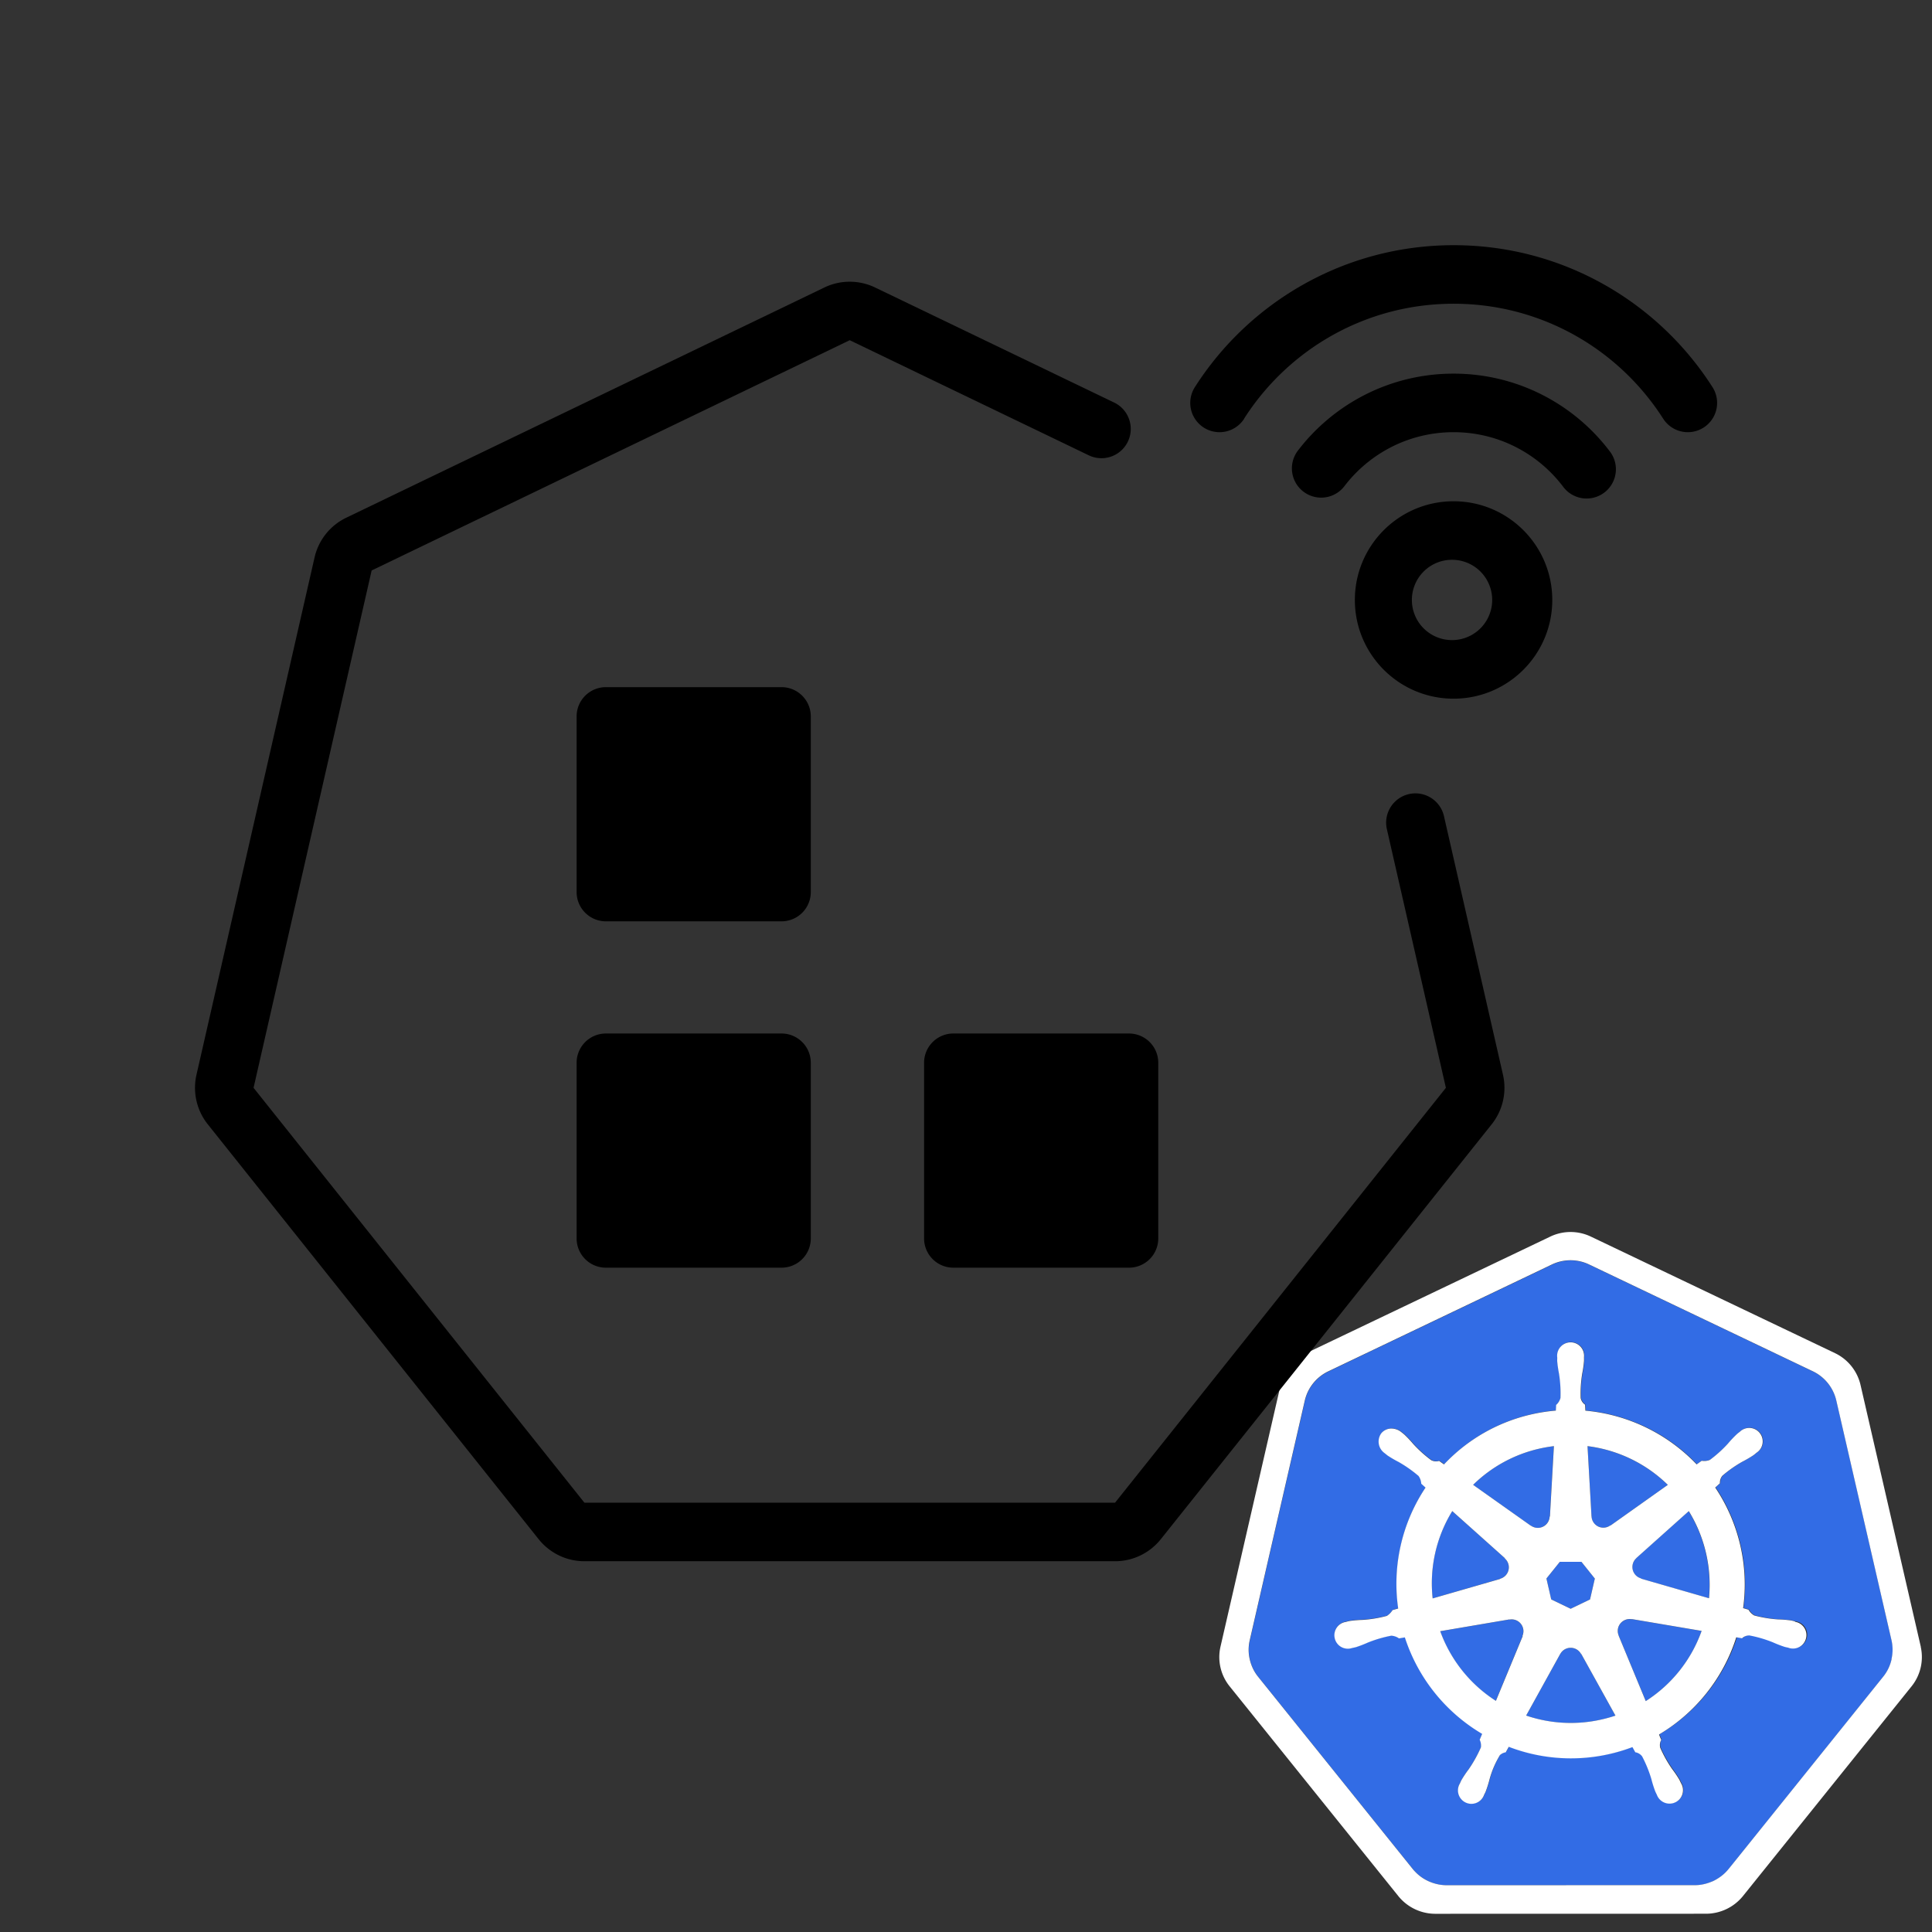 <svg xmlns="http://www.w3.org/2000/svg" fill="none" viewBox="0 0 33 33"><rect x="0" y="0" width="33" height="33" fill="#333333" stroke="none"/><path fill="#326CE5" d="M27.871 27.66a.196.196 0 0 0-.046-.004.198.198 0 0 0-.077.02.202.202 0 0 0-.098.262l-.001.002.463 1.117a2.362 2.362 0 0 0 .954-1.199l-1.192-.202-.002.003Zm-1.855.158a.202.202 0 0 0-.194-.157.197.197 0 0 0-.04.004l-.002-.003-1.182.201c.177.491.512.909.951 1.19l.458-1.107-.004-.004a.2.2 0 0 0 .011-.124Zm.99.434a.202.202 0 0 0-.282-.077.201.201 0 0 0-.074.078h-.001l-.581 1.051a2.367 2.367 0 0 0 1.292.066 2.449 2.449 0 0 0 .233-.065l-.582-1.052h-.004Zm1.839-2.441-.894.8 0.0.003a.202.202 0 0 0-.064.197.202.202 0 0 0 .143.15l.001.005 1.158.334a2.402 2.402 0 0 0-.345-1.488v-0Zm-1.661.09a.203.203 0 0 0 .033.102.203.203 0 0 0 .187.09.202.202 0 0 0 .101-.038l.004.002.978-.694a2.379 2.379 0 0 0-1.371-.661l.068 1.199.001 0Zm-1.036.158a.202.202 0 0 0 .32-.155l.005-.002.068-1.201a2.431 2.431 0 0 0-.244.042 2.358 2.358 0 0 0-1.136.619l.985.698.002-.001Zm-.525.907a.201.201 0 0 0 .144-.15.202.202 0 0 0-.064-.197l.001-.005-.899-.804a2.357 2.357 0 0 0-.335 1.492l1.152-.333.001-.004Zm.873.353.332.16.331-.159.082-.357-.229-.286h-.368l-.23.286.082.357Z"/><path fill="#326CE5" d="m32.311 28.023-.945-4.104a.738.738 0 0 0-.396-.492l-3.825-1.826a.737.737 0 0 0-.635 0l-3.824 1.827a.739.739 0 0 0-.396.492l-.943 4.104a.722.722 0 0 0-0.0.315.739.739 0 0 0 .027.093.71.71 0 0 0 .114.205l2.647 3.291c.011.014.024.027.037.041a.724.724 0 0 0 .14.116.755.755 0 0 0 .209.091.722.722 0 0 0 .186.026h.041l4.204-.001a.699.699 0 0 0 .076-.004.745.745 0 0 0 .108-.021.75.75 0 0 0 .075-.024.743.743 0 0 0 .057-.024.748.748 0 0 0 .08-.045.723.723 0 0 0 .176-.155l.081-.1 2.566-3.192a.712.712 0 0 0 .114-.205.719.719 0 0 0 .027-.093.719.719 0 0 0-0-.315Zm-3.967 1.596a.791.791 0 0 0 .038.092.18.18 0 0 0-.018.135c.056.128.124.249.203.363.044.058.085.119.123.182.009.017.021.043.03.062a.229.229 0 0 1 .023.185.231.231 0 0 1-.122.141.231.231 0 0 1-.186.005.23.23 0 0 1-.129-.135c-.009-.018-.021-.042-.028-.059a1.906 1.906 0 0 1-.067-.21 2.129 2.129 0 0 0-.157-.385.181.181 0 0 0-.117-.071c-.007-.013-.034-.062-.049-.088a2.962 2.962 0 0 1-2.112-.005l-.052.094a.186.186 0 0 0-.099.048 1.599 1.599 0 0 0-.177.411 1.904 1.904 0 0 1-.066.21c-.007.017-.02.04-.028.058l-0.0.001a.231.231 0 0 1-.222.152.231.231 0 0 1-.169-.08.229.229 0 0 1-.054-.179.229.229 0 0 1 .031-.09c.009-.018.02-.044.029-.062a1.902 1.902 0 0 1 .123-.183 2.233 2.233 0 0 0 .207-.372.227.227 0 0 0-.02-.129l.042-.1a2.979 2.979 0 0 1-1.32-1.648l-.1.017a.254.254 0 0 0-.132-.046 2.149 2.149 0 0 0-.399.117 1.931 1.931 0 0 1-.205.079c-.017.004-.04.009-.059.013-.002.001-.003.001-.004.002a.021.021 0 0 1-.004 0.0.231.231 0 0 1-.185-.018.23.23 0 0 1-.111-.149.23.23 0 0 1 .194-.279l.003-.001.002-.001c.019-.004.044-.011.061-.014a1.923 1.923 0 0 1 .22-.018 2.134 2.134 0 0 0 .41-.067.316.316 0 0 0 .098-.099l.096-.028a2.962 2.962 0 0 1 .467-2.065l-.073-.065a.253.253 0 0 0-.046-.132 2.138 2.138 0 0 0-.34-.239 1.904 1.904 0 0 1-.19-.111c-.014-.01-.032-.026-.047-.038l-.003-.002a.243.243 0 0 1-.056-.338.219.219 0 0 1 .182-.081.273.273 0 0 1 .16.06c.015.012.037.029.051.04a1.916 1.916 0 0 1 .151.16 2.132 2.132 0 0 0 .309.279.181.181 0 0 0 .136.013c.027.02.055.039.083.059a2.945 2.945 0 0 1 1.496-.855 2.993 2.993 0 0 1 .414-.064l.005-.097a.249.249 0 0 0 .074-.118 2.138 2.138 0 0 0-.025-.415 1.947 1.947 0 0 1-.031-.218c-.001-.017 0-.04.001-.059 0-.002-.001-.004-.001-.006a.229.229 0 0 1 .058-.177.229.229 0 0 1 .171-.076.229.229 0 0 1 .171.076.23.23 0 0 1 .058.177c0 .02.001.047.001.065a1.88 1.88 0 0 1-.031.218 2.146 2.146 0 0 0-.026.415.181.181 0 0 0 .075.114c.001.017.004.072.005.102a2.999 2.999 0 0 1 1.9.918l.087-.062a.255.255 0 0 0 .139-.015 2.139 2.139 0 0 0 .309-.279 1.904 1.904 0 0 1 .151-.16c.014-.012.035-.028.051-.041a.231.231 0 0 1 .342.021.23.23 0 0 1-.056.337c-.015.012-.036.03-.05.041a1.902 1.902 0 0 1-.19.111 2.149 2.149 0 0 0-.34.239.181.181 0 0 0-.043.13c-.013.012-.058.051-.081.073a2.974 2.974 0 0 1 .477 2.06l.092.027a.258.258 0 0 0 .099.099 2.137 2.137 0 0 0 .41.068 1.944 1.944 0 0 1 .22.018c.019.004.047.011.067.016a.229.229 0 0 1 .159.097.231.231 0 0 1 .037.087.229.229 0 0 1-.113.244.23.23 0 0 1-.185.018l-.003-0c-.002-0-.003-.001-.004-.002-.019-.004-.043-.008-.059-.013a1.925 1.925 0 0 1-.205-.079 2.138 2.138 0 0 0-.399-.117.181.181 0 0 0-.128.048 3.223 3.223 0 0 0-.098-.017 2.979 2.979 0 0 1-1.32 1.66Z"/><path fill="#fff" d="m32.809 28.129-1.031-4.478a.804.804 0 0 0-.432-.537l-4.173-1.992a.805.805 0 0 0-.693 0l-4.173 1.993a.805.805 0 0 0-.432.537l-1.029 4.478a.796.796 0 0 0 .154.67l2.888 3.591a.813.813 0 0 0 .624.298l4.631-.001a.814.814 0 0 0 .624-.297l2.887-3.591a.799.799 0 0 0 .154-.67v-0Zm-.499.21a.752.752 0 0 1-.027.093.715.715 0 0 1-.115.205l-2.565 3.191-.081.1a.72.72 0 0 1-.176.155.743.743 0 0 1-.08.045.696.696 0 0 1-.057.023.762.762 0 0 1-.183.045.698.698 0 0 1-.076.004l-4.204.001h-.041a.722.722 0 0 1-.186-.026.756.756 0 0 1-.209-.091.725.725 0 0 1-.14-.116c-.013-.013-.025-.026-.037-.041l-2.647-3.291a.711.711 0 0 1-.114-.206.723.723 0 0 1-.027-.093.722.722 0 0 1 0-.315l.943-4.105a.738.738 0 0 1 .396-.492l3.824-1.827a.737.737 0 0 1 .635 0l3.825 1.826a.737.737 0 0 1 .396.492l.945 4.104a.722.722 0 0 1 0.0.315v-0Z"/><path fill="#fff" d="M30.662 27.695c-.02-.004-.047-.012-.067-.016a1.918 1.918 0 0 0-.219-.018 2.136 2.136 0 0 1-.411-.067.257.257 0 0 1-.099-.099l-.092-.027a2.974 2.974 0 0 0-.477-2.06c.024-.021.068-.061.081-.073a.181.181 0 0 1 .043-.13 2.143 2.143 0 0 1 .341-.239 1.89 1.89 0 0 0 .19-.111c.015-.011.035-.028.05-.041a.229.229 0 0 0 .103-.156.23.23 0 0 0-.388-.202c-.016.012-.037.028-.051.041a1.889 1.889 0 0 0-.151.16 2.146 2.146 0 0 1-.309.279.254.254 0 0 1-.139.015l-.087.062a3 3 0 0 0-1.9-.918c-.002-.03-.005-.086-.006-.102a.181.181 0 0 1-.075-.114 2.138 2.138 0 0 1 .026-.415 1.9 1.9 0 0 0 .031-.218c.001-.018-0-.045-0-.065a.23.23 0 0 0-.058-.177.23.23 0 0 0-.171-.076.231.231 0 0 0-.171.076.229.229 0 0 0-.058.177c0 .002 0.0.004.001.006-0.0.019-.001.042-.001.059.006.073.017.146.031.218a2.145 2.145 0 0 1 .025.415.249.249 0 0 1-.074.118l-.005.097a2.981 2.981 0 0 0-.414.064 2.945 2.945 0 0 0-1.496.855 4.28 4.28 0 0 1-.083-.059.18.18 0 0 1-.136-.013 2.137 2.137 0 0 1-.309-.279 1.914 1.914 0 0 0-.151-.16c-.014-.012-.035-.028-.051-.041a.273.273 0 0 0-.16-.06.221.221 0 0 0-.182.081.242.242 0 0 0 .056.338l.004.003c.015.012.034.028.047.038a1.915 1.915 0 0 0 .19.111c.121.069.235.149.34.239a.254.254 0 0 1 .046.132l.073.066a2.962 2.962 0 0 0-.467 2.065l-.096.028a.317.317 0 0 1-.098.099 2.144 2.144 0 0 1-.41.068 1.9 1.9 0 0 0-.22.018c-.018.003-.042.009-.061.014l-.002.001-.003.001a.23.23 0 0 0-.194.279.229.229 0 0 0 .201.178.23.23 0 0 0 .094-.01l.004-.001c.002-0.0.003-.001.004-.001.019-.004.043-.009.059-.013a1.931 1.931 0 0 0 .205-.079 2.15 2.15 0 0 1 .399-.117.254.254 0 0 1 .132.046l.1-.017a2.979 2.979 0 0 0 1.32 1.648l-.042.1a.228.228 0 0 1 .021.13 2.243 2.243 0 0 1-.207.372 1.908 1.908 0 0 0-.123.183c-.009.017-.021.044-.029.062a.229.229 0 0 0-.023.185.231.231 0 0 0 .214.163.231.231 0 0 0 .222-.152l0-0v-.001c.009-.018.021-.041.028-.058a1.897 1.897 0 0 0 .066-.21 1.602 1.602 0 0 1 .177-.411.186.186 0 0 1 .099-.048l.052-.094a2.962 2.962 0 0 0 2.112.005c.015.026.042.075.049.088a.181.181 0 0 1 .117.071 2.139 2.139 0 0 1 .157.385c.018.071.04.141.066.21.007.017.019.041.028.059a.231.231 0 0 0 .129.135.23.23 0 0 0 .262-.062.231.231 0 0 0 .054-.178.229.229 0 0 0-.031-.09c-.009-.018-.021-.044-.03-.062a1.893 1.893 0 0 0-.123-.182 2.145 2.145 0 0 1-.203-.363.18.18 0 0 1 .018-.135.784.784 0 0 1-.038-.092 2.978 2.978 0 0 0 1.319-1.66 3.554 3.554 0 0 1 .098.017.181.181 0 0 1 .128-.048c.137.026.27.065.399.117.067.03.136.057.205.079.017.004.04.009.059.013.002 0.0.003.001.004.002l.003.001a.229.229 0 0 0 .296-.167.229.229 0 0 0-.035-.182.229.229 0 0 0-.158-.097Zm-2.175-2.332-.978.694-.004-.002a.201.201 0 0 1-.206.019.202.202 0 0 1-.114-.173l-.001-.001-.068-1.199a2.379 2.379 0 0 1 1.371.661Zm-1.843 1.314h.368l.229.286-.082.357-.331.159-.332-.16-.082-.357.23-.286Zm-.346-1.934a2.428 2.428 0 0 1 .244-.042l-.068 1.201-.005.002a.201.201 0 0 1-.114.173.202.202 0 0 1-.206-.018l-.002.001-.985-.698a2.358 2.358 0 0 1 1.136-.619Zm-1.493 1.067.899.804-.001.005a.202.202 0 0 1 .064.197.202.202 0 0 1-.051.095.202.202 0 0 1-.092.055l-.001.004-1.152.332a2.357 2.357 0 0 1 .335-1.492Zm1.204 2.136-.458 1.106a2.37 2.37 0 0 1-.951-1.19l1.181-.201.002.003a.203.203 0 0 1 .04-.004.202.202 0 0 1 .166.092.201.201 0 0 1 .016.189l.003.004Zm1.351 1.423a2.367 2.367 0 0 1-1.292-.066l.581-1.051h.001a.202.202 0 0 1 .356-0h.004l.583 1.052a2.455 2.455 0 0 1-.233.065Zm.751-.312-.463-1.118.001-.002a.202.202 0 0 1 .098-.262.195.195 0 0 1 .124-.017l.002-.003 1.192.202a2.361 2.361 0 0 1-.954 1.199Zm1.079-1.758-1.158-.334-.001-.005a.202.202 0 0 1-.079-.347l-0-.002.894-.8c.274.445.395.968.345 1.488Z"/><path fill="currentColor" d="M21.25 7.151c.754-1.181 2.075-1.963 3.579-1.963 1.503 0 2.824.781 3.579 1.963a.5.5 0 1 0 .843-.538c-.93-1.457-2.563-2.425-4.421-2.425s-3.491.968-4.421 2.425a.5.5 0 0 0 .843.538Z"/><path fill="currentColor" d="M22.959 8.31c.429-.565 1.107-.928 1.869-.928s1.44.363 1.869.928a.5.5 0 1 0 .796-.605c-.61-.803-1.577-1.323-2.665-1.323-1.088 0-2.055.52-2.665 1.323a.5.5 0 0 0 .796.605ZM14.948 4.911a1 1 0 0 0-.868 0L5.914 8.843a1 1 0 0 0-.541.678l-2.017 8.837a1 1 0 0 0 .193.846l5.651 7.086c.19.238.477.377.782.377h9.064c.304 0 .592-.139.782-.377l5.651-7.086a1 1 0 0 0 .193-.846l-1.008-4.418a.5.5 0 0 0-.975.223l1.008 4.418-5.651 7.086h-9.064L4.331 18.581l2.017-8.837 8.166-3.933 4.083 1.966a.5.5 0 1 0 .434-.901L14.948 4.911Z"/><path fill="currentColor" d="M10.349 11.737a.5.5 0 0 0-.5.5v3a.5.5 0 0 0 .5.5h3a.5.5 0 0 0 .5-.5v-3a.5.5 0 0 0-.5-.5h-3ZM10.349 17.653a.5.5 0 0 0-.5.5v3a.5.5 0 0 0 .5.5h3a.5.5 0 0 0 .5-.5v-3a.5.5 0 0 0-.5-.5h-3ZM15.784 18.153a.5.5 0 0 1 .5-.5h3a.5.5 0 0 1 .5.5v3a.5.5 0 0 1-.5.5h-3a.5.5 0 0 1-.5-.5v-3Z"/><path fill="currentColor" fill-rule="evenodd" d="M23.142 10.248c0-.931.755-1.686 1.686-1.686.931 0 1.686.755 1.686 1.686 0 .931-.755 1.686-1.686 1.686-.931 0-1.686-.755-1.686-1.686Zm1.686-.686a.686.686 0 1 0-0 1.371.686.686 0 0 0 0-1.371Z" clip-rule="evenodd"/></svg>
